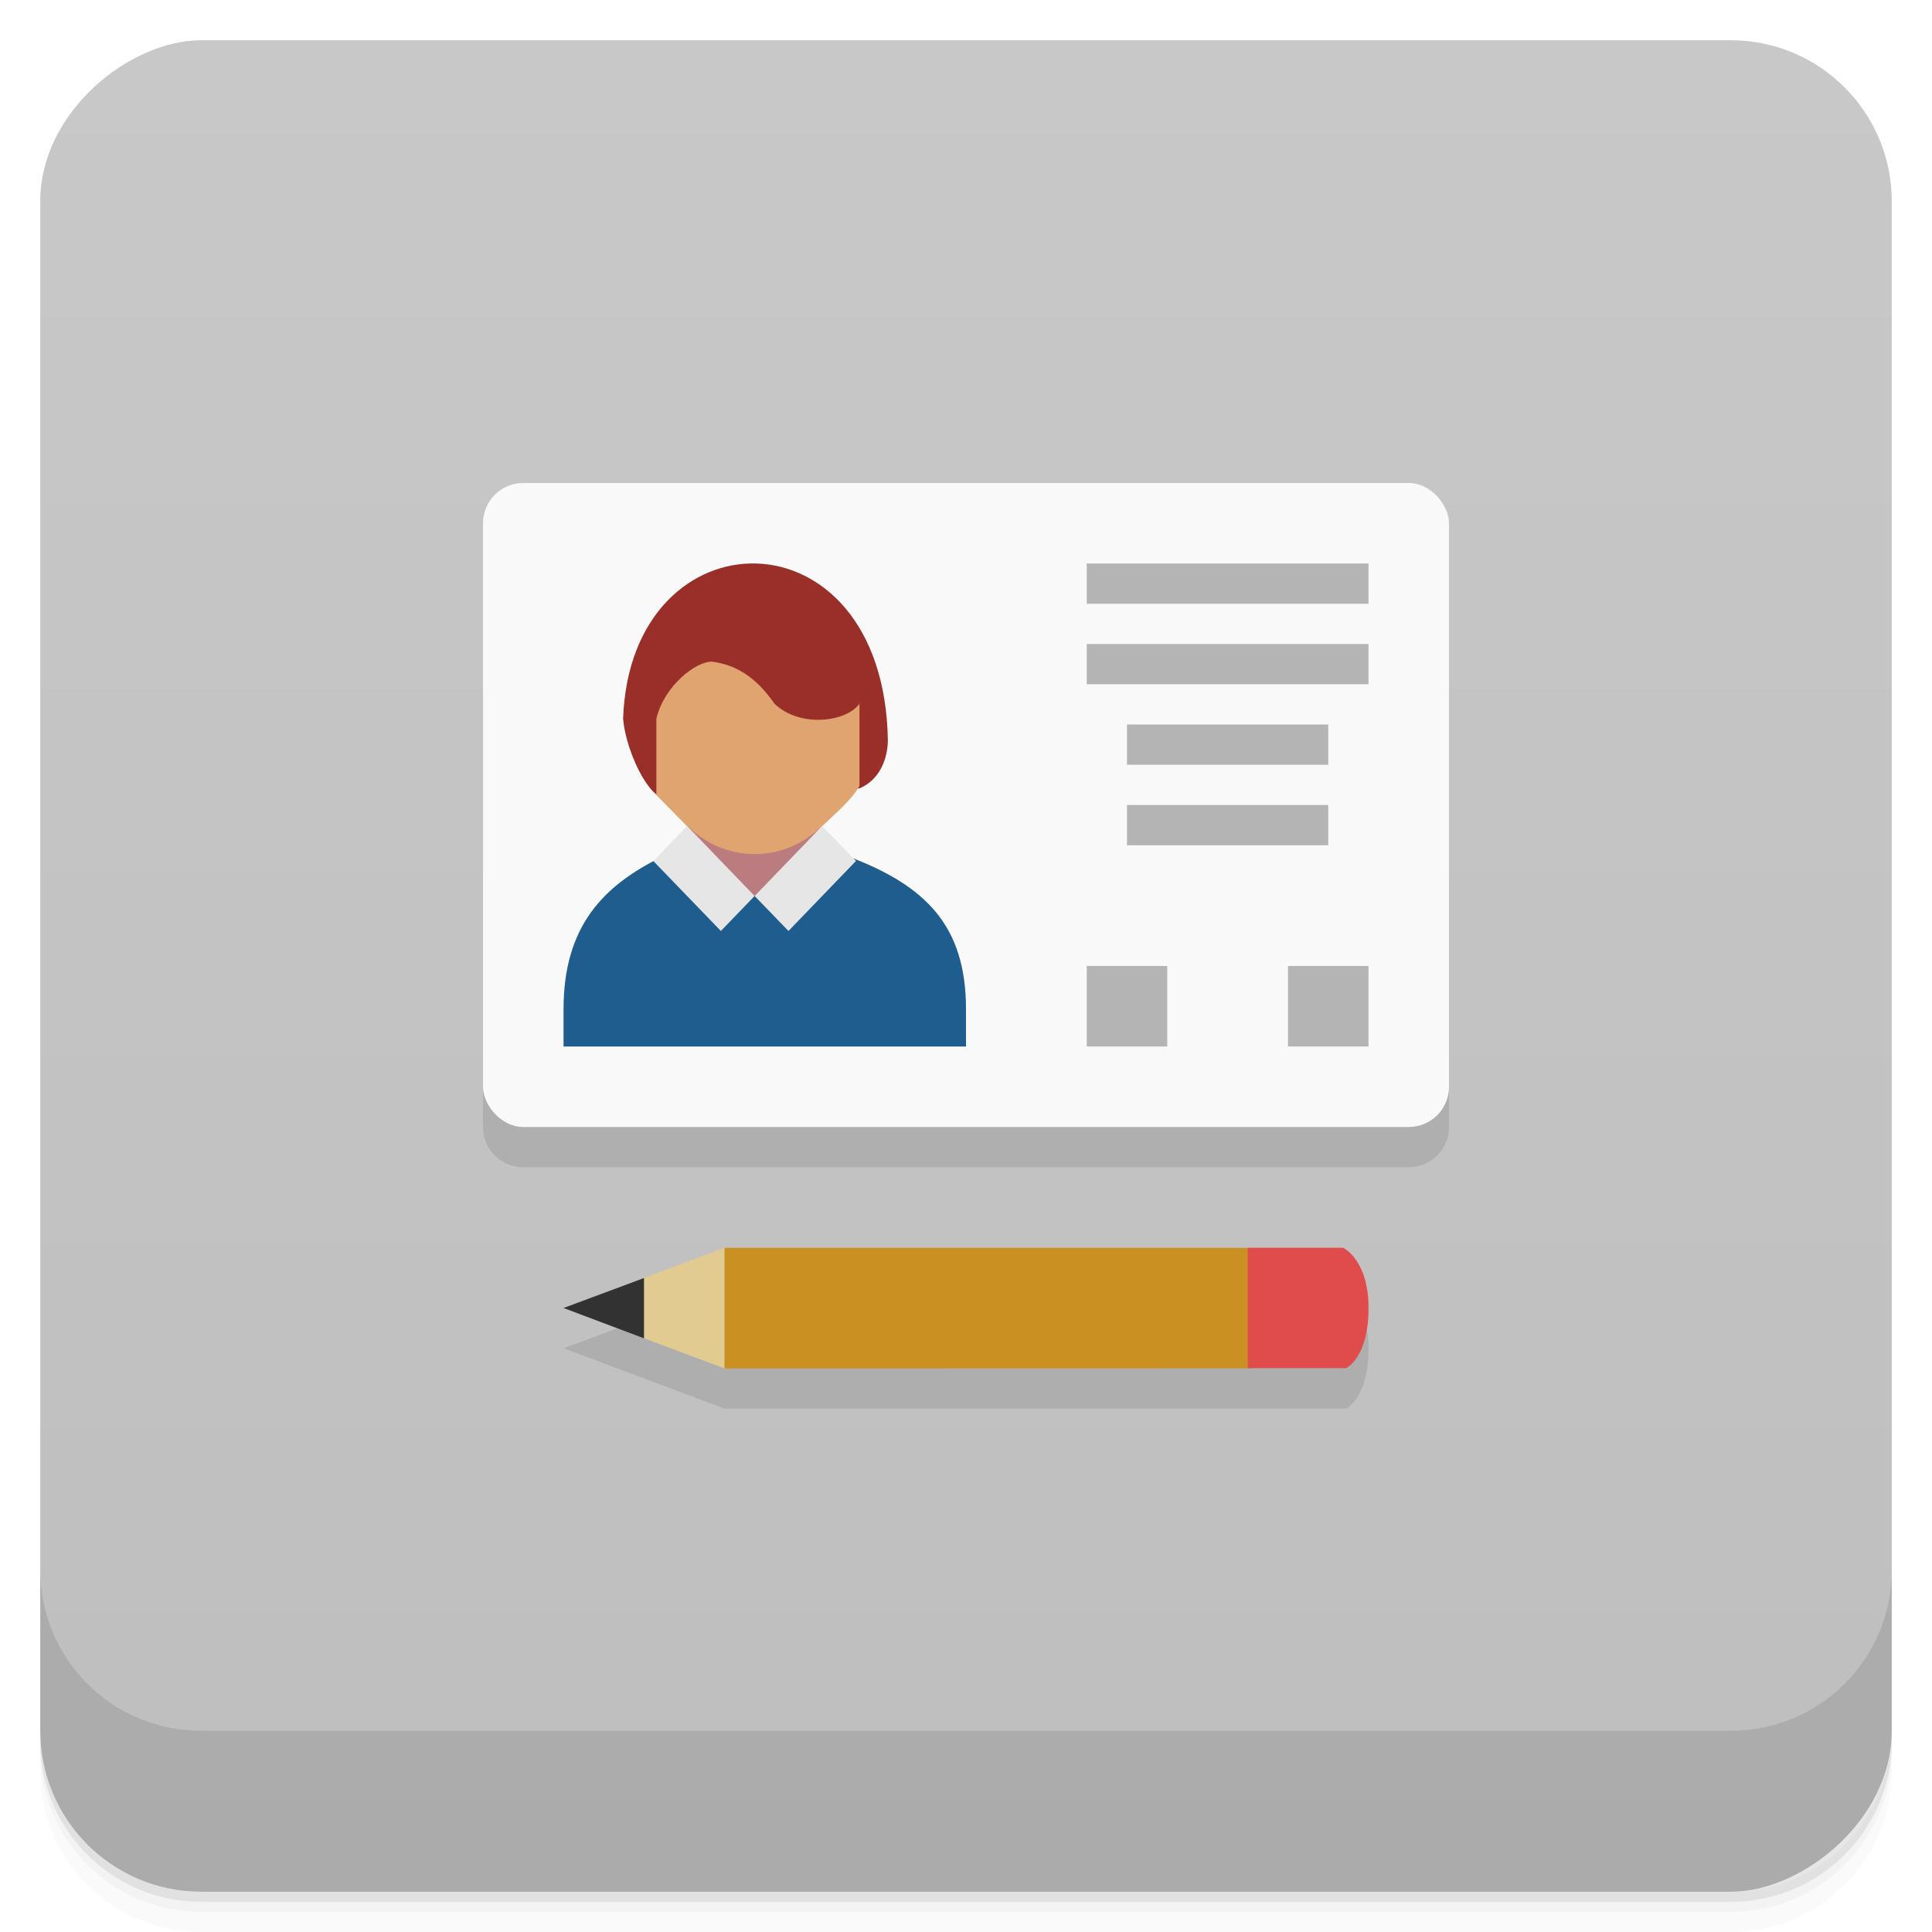<svg version="1.1" viewBox="0 0 48 48" xmlns="http://www.w3.org/2000/svg">
 <defs>
  <linearGradient id="bg" x1="-47" x2="-1" y1="2.8779e-15" y2="6.1232e-17" gradientUnits="userSpaceOnUse">
   <stop style="stop-color:#bebebe" offset="0"/>
   <stop style="stop-color:#c8c8c8" offset="1"/>
  </linearGradient>
 </defs>
 <g transform="translate(0 3.949e-5)">
  <path d="m1 43v0.25c0 2.216 1.784 4 4 4h38c2.216 0 4-1.784 4-4v-0.25c0 2.216-1.784 4-4 4h-38c-2.216 0-4-1.784-4-4zm0 0.5v0.5c0 2.216 1.784 4 4 4h38c2.216 0 4-1.784 4-4v-0.5c0 2.216-1.784 4-4 4h-38c-2.216 0-4-1.784-4-4z" style="opacity:.02"/>
  <path d="m1 43.25v0.25c0 2.216 1.784 4 4 4h38c2.216 0 4-1.784 4-4v-0.25c0 2.216-1.784 4-4 4h-38c-2.216 0-4-1.784-4-4z" style="opacity:.05"/>
  <path d="m1 43v0.25c0 2.216 1.784 4 4 4h38c2.216 0 4-1.784 4-4v-0.25c0 2.216-1.784 4-4 4h-38c-2.216 0-4-1.784-4-4z" style="opacity:.1"/>
 </g>
 <rect transform="rotate(-90)" x="-47" y="1" width="46" height="46" rx="4" style="fill:url(#bg)"/>
 <g transform="translate(0 3.949e-5)">
  <g transform="translate(0 -1004.4)">
   <path d="m1 1043.4v4c0 2.216 1.784 4 4 4h38c2.216 0 4-1.784 4-4v-4c0 2.216-1.784 4-4 4h-38c-2.216 0-4-1.784-4-4z" style="opacity:.1"/>
  </g>
 </g>
 <g transform="translate(-1,-1)">
  <path transform="translate(1,1)" d="m13 13c-0.554 0-1 0.446-1 1v14c0 0.554 0.446 1 1 1h22c0.554 0 1-0.446 1-1v-14c0-0.554-0.446-1-1-1h-22zm5.004 19.002-4 1.496 4 1.5 15.434-0.002s0.562-0.241 0.562-1.494c0-1.209-0.633-1.5-0.633-1.5h-15.363z" style="opacity:.1"/>
 </g>
 <rect x="12" y="12" width="24" height="16" rx="1" ry="1" style="fill:#f9f9f9"/>
 <path d="m14.001 26h9.999v-0.923c0-2.077-1-3.076-2.93-3.801l-4.636 0.016c-1.432 0.707-2.433 1.707-2.433 3.784" style="fill:#1f5d8e"/>
 <path d="m18.477 22.212-2.284-2.746 5.36-0.214-2.686 3.017" style="fill:#bb7c80"/>
 <path d="m16.306 19.738c7.15e-4 5.47e-4 5.045-0.152 5.045-0.152 0.376-0.146 0.695-0.56 0.708-1.19-0.096-5.825-6.399-5.717-6.578-0.537 0.056 0.652 0.445 1.572 0.824 1.879" style="fill:#9a2f29"/>
 <path d="m17.688 16.439c-0.396-0.011-1.19 0.6-1.381 1.42v1.879h-2e-3c-0.011-0.009-0.021-0.028-0.031-0.037l0.01 0.029 0.781 0.793h0.02c0.434 0.431 1.019 0.697 1.666 0.697 0.647 0 1.231-0.266 1.664-0.695h0.012c0.228-0.224 0.748-0.657 0.926-1v-2.041c-0.332 0.459-1.482 0.602-2.111 0-0.404-0.58-0.876-0.96-1.553-1.045z" style="fill:#dfa470"/>
 <path d="m17.07 20.521-0.838 0.871 1.678 1.738 0.838-0.869-1.678-1.74zm3.357 0-1.678 1.74 0.84 0.869 1.678-1.74-0.84-0.869z" style="fill:#e6e6e6"/>
 <path d="m27 14v1h7v-1h-7zm0 2v1h7v-1h-7zm1 2v1h5v-1h-5zm0 2v1h5v-1h-5zm-1 4v2h2v-2h-2zm5 0v2h2v-2h-2z" style="fill:#b4b4b4"/>
 <path d="m31.04 33.997c0.965 3e-3 0.965-2.997-0.07-2.994h-12.961c-1 0.997-1 1.997 0 2.997" style="fill:#cb9022"/>
 <path d="m18 31-4 1.499 4 1.499" style="fill:#e1cb91"/>
 <path d="m16 31.752-2 0.745 2 0.754" style="fill:#323232"/>
 <path d="m31 31v2.992h2.438s0.563-0.241 0.563-1.494c0-1.209-0.633-1.498-0.633-1.498h-2.367z" style="fill:#e04c4c"/>
</svg>
